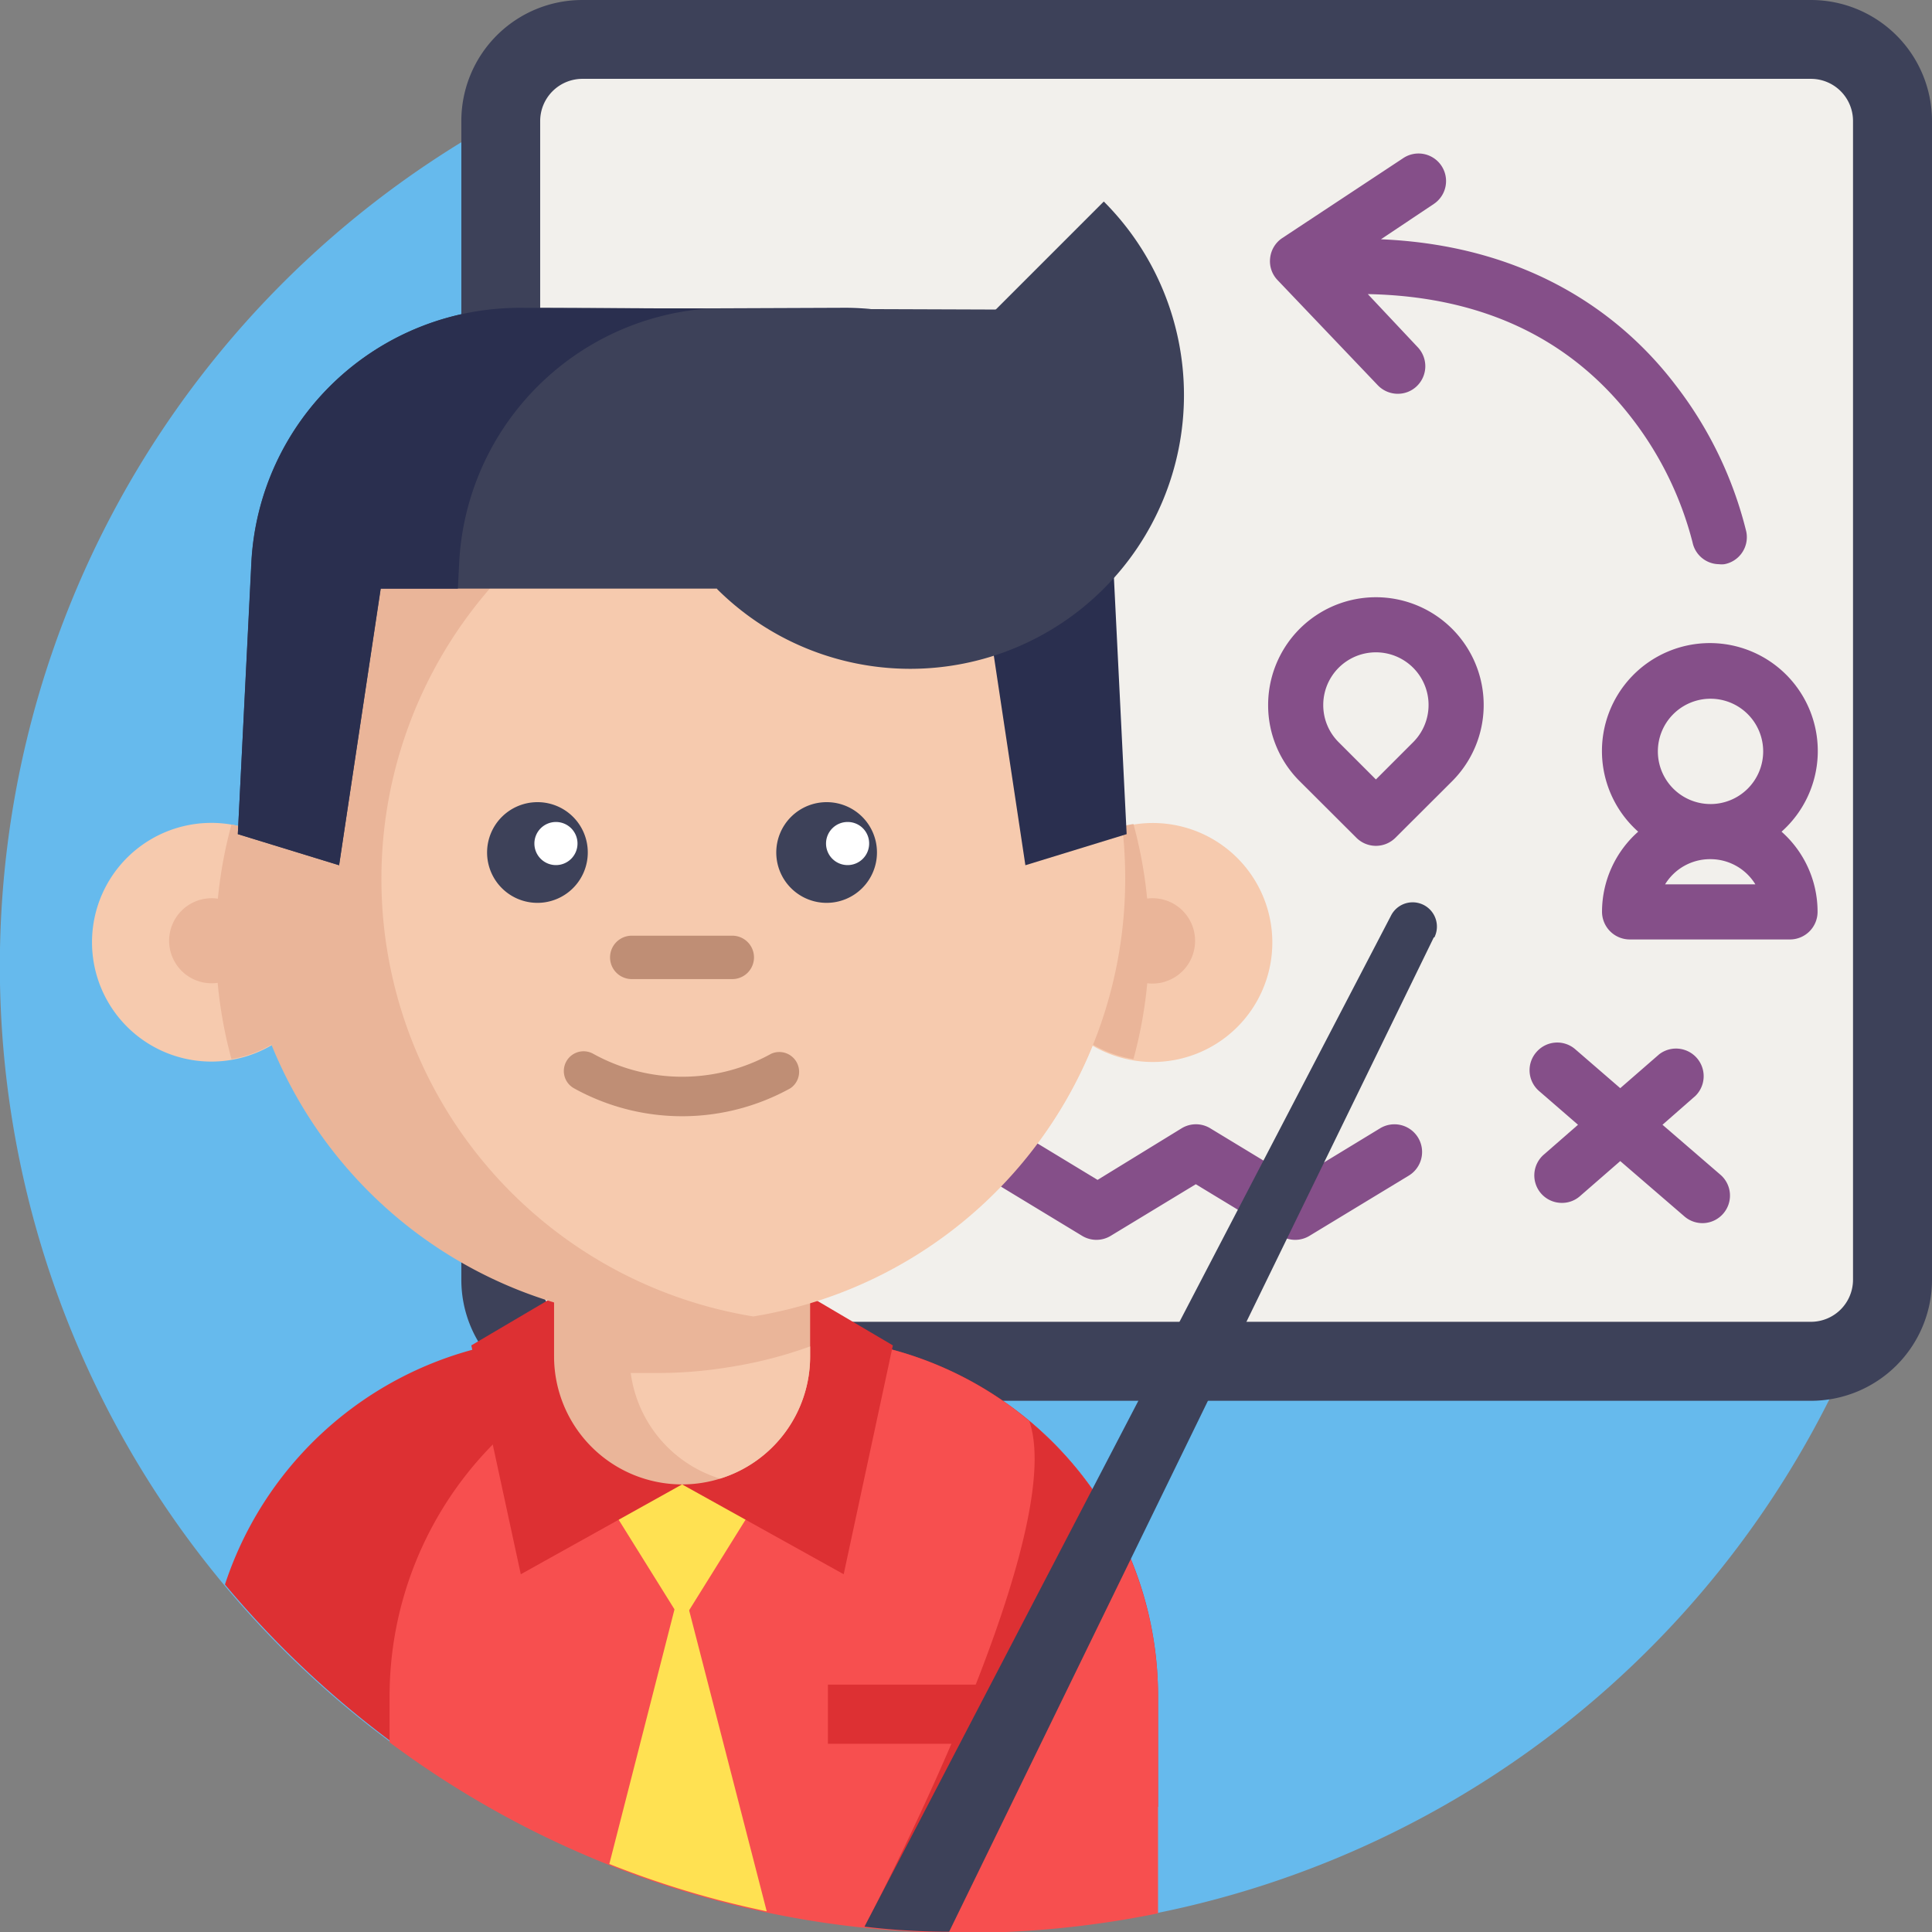 <svg xmlns="http://www.w3.org/2000/svg" viewBox="0 0 133.55 133.55"><rect x="0" y="0" width="133.55" height="133.55" fill="#808080" stroke="none"/><defs><style>.cls-1{fill:#66baed;}.cls-2{fill:#3d4159;}.cls-3{fill:#f2f0ec;}.cls-4{fill:#854f89;}.cls-5{fill:#dd3033;}.cls-6{fill:#f74f4f;}.cls-7{fill:#f6caae;}.cls-8{fill:#ffe152;}.cls-9{fill:#eab599;}.cls-10{fill:#bf8e75;}.cls-11{fill:#fff;}.cls-12{fill:#2a2f4f;}</style></defs><title>prepod</title><g id="Слой_2" data-name="Слой 2"><g id="Слой_1-2" data-name="Слой 1"><path class="cls-1" d="M133.55,66.77A66.78,66.78,0,1,1,66.77,0,66.78,66.78,0,0,1,133.55,66.77Z"/><path class="cls-2" d="M40.25,0h84.93a8.37,8.37,0,0,1,8.37,8.36v80.1a8.37,8.37,0,0,1-8.37,8.37H40.25a8.36,8.36,0,0,1-8.36-8.37V8.36A8.36,8.36,0,0,1,40.25,0Z"/><path class="cls-3" d="M40.25,91.37a2.91,2.91,0,0,1-2.91-2.91V8.36a2.92,2.92,0,0,1,2.91-2.91h84.93a2.91,2.91,0,0,1,2.91,2.91v80.1a2.91,2.91,0,0,1-2.91,2.91Z"/><path class="cls-4" d="M106.21,72.72a1.9,1.9,0,0,1,2.68-.19L112,75.22l2.69-2.34a1.91,1.91,0,0,1,2.51,2.87l-2.28,2,4,3.45a1.9,1.9,0,0,1,.2,2.69,1.9,1.9,0,0,1-2.69.19L112,80.26l-2.78,2.42a1.87,1.87,0,0,1-1.25.47,1.9,1.9,0,0,1-1.25-3.34l2.36-2.06-2.7-2.34A1.9,1.9,0,0,1,106.21,72.72Z"/><path class="cls-4" d="M98,24a1.91,1.91,0,0,1-.07,2.7,1.88,1.88,0,0,1-1.31.52,1.91,1.91,0,0,1-1.38-.59l-6.93-7.27a1.88,1.88,0,0,1-.51-1.53,1.9,1.9,0,0,1,.83-1.37L97,10.93a1.9,1.9,0,0,1,2.11,3.17l-3.65,2.44c10.73.46,17,5.66,20.35,10.06a27.12,27.12,0,0,1,4.9,10.14A1.9,1.9,0,0,1,119.2,39a1.58,1.58,0,0,1-.38,0A1.89,1.89,0,0,1,117,37.5a23.62,23.62,0,0,0-4.19-8.58c-4.28-5.56-10.42-8.44-18.26-8.59Z"/><path class="cls-4" d="M113.24,57.49a7.4,7.4,0,0,0-2.5,5.54,1.92,1.92,0,0,0,1.91,1.91h11.09a1.91,1.91,0,0,0,1.9-1.91,7.39,7.39,0,0,0-2.49-5.54,7.46,7.46,0,1,0-9.91,0Zm5,1.9a3.64,3.64,0,0,1,3.1,1.74H115.1A3.64,3.64,0,0,1,118.19,59.39Zm0-3.81a3.64,3.64,0,1,1,3.64-3.64A3.64,3.64,0,0,1,118.19,55.58Z"/><path class="cls-4" d="M61.09,82.12,68,78a1.9,1.9,0,0,1,2,0l5.87,3.56L81.67,78a1.9,1.9,0,0,1,2,0l5.87,3.56L95.39,78a1.91,1.91,0,1,1,2,3.26l-6.86,4.16a1.9,1.9,0,0,1-2,0l-5.87-3.56-5.87,3.56a1.9,1.9,0,0,1-2,0l-5.87-3.56-5.87,3.56a1.88,1.88,0,0,1-1,.28,1.91,1.91,0,0,1-1-3.54Z"/><path class="cls-4" d="M87.66,48.74A7.4,7.4,0,0,0,89.84,54l3.92,3.91a1.91,1.91,0,0,0,2.7,0L100.38,54a7.45,7.45,0,1,0-12.72-5.27Zm3.81,0a3.64,3.64,0,1,1,6.21,2.57l-2.57,2.57-2.57-2.57A3.61,3.61,0,0,1,91.47,48.74Z"/><path class="cls-5" d="M80.05,117.26v7.63A66.28,66.28,0,0,1,57,132.83a66.51,66.51,0,0,1-30-12.47,67.51,67.51,0,0,1-11.45-10.83A24.85,24.85,0,0,1,37,92.53c.67,0,1.35-.08,2-.08H55.23a24.78,24.78,0,0,1,24.82,24.81Z"/><path class="cls-6" d="M80.05,117.26v15a67.16,67.16,0,0,1-20.29,1,66.44,66.44,0,0,1-32.83-12.82v-3.1A24.81,24.81,0,0,1,51.75,92.45h3.48a24.7,24.7,0,0,1,15.92,5.78h0a24.84,24.84,0,0,1,8.9,19Z"/><path class="cls-7" d="M22.86,65.09A8.25,8.25,0,1,1,16,57,8.23,8.23,0,0,1,22.86,65.09Z"/><path class="cls-8" d="M53.81,101.4l-6.66,10.69L40.49,101.4"/><path class="cls-8" d="M53,132.12a65.4,65.4,0,0,1-10.88-3.27l5-19.54Z"/><path class="cls-9" d="M22.86,65.09A8.23,8.23,0,0,1,16,73.21,30.83,30.83,0,0,1,16,57,8.23,8.23,0,0,1,22.86,65.09Z"/><path class="cls-9" d="M17.57,65.09a2.94,2.94,0,1,1-2.94-3A2.94,2.94,0,0,1,17.57,65.09Z"/><path class="cls-5" d="M47.15,102.61,36,108.82,32.58,93l6.94-4.09"/><path class="cls-5" d="M47.15,102.61l11.17,6.21L61.72,93l-6.94-4.09"/><path class="cls-7" d="M71.43,65.09A8.26,8.26,0,1,0,78.35,57,8.24,8.24,0,0,0,71.43,65.09Z"/><path class="cls-9" d="M71.43,65.09a8.24,8.24,0,0,0,6.92,8.12,30.83,30.83,0,0,0,0-16.25A8.24,8.24,0,0,0,71.43,65.09Z"/><path class="cls-9" d="M82.61,65.09a2.95,2.95,0,1,1-2.94-3A2.94,2.94,0,0,1,82.61,65.09Z"/><path class="cls-9" d="M77.78,60.71a30.63,30.63,0,0,1-61.26,0c0-8,5.84-20,10.87-25.48,5.6-6.08,10.85-5.15,19.76-5.15A30.58,30.58,0,0,1,77.78,60.71Z"/><path class="cls-9" d="M56,82.89V93.76a8.85,8.85,0,0,1-17.7,0V82.89Z"/><path class="cls-7" d="M56,93.07v.69a8.83,8.83,0,0,1-6.23,8.45,8.86,8.86,0,0,1-6.17-7.3c.6,0,1.19,0,1.79,0a30.5,30.5,0,0,0,4.91-.39A29.85,29.85,0,0,0,56,93.07Z"/><path class="cls-7" d="M77.78,60.71A30.64,30.64,0,0,1,52.07,91a30.64,30.64,0,0,1,0-60.48A30.64,30.64,0,0,1,77.63,57.66C77.73,58.66,77.78,59.68,77.78,60.71Z"/><path class="cls-10" d="M47.15,77.16a15.43,15.43,0,0,1-7.47-1.93A1.36,1.36,0,1,1,41,72.84a12.71,12.71,0,0,0,12.31,0,1.37,1.37,0,0,1,1.32,2.39A15.46,15.46,0,0,1,47.15,77.16Z"/><path class="cls-2" d="M40.63,58.93a3.48,3.48,0,1,1-3.48-3.48A3.47,3.47,0,0,1,40.63,58.93Z"/><path class="cls-2" d="M60.62,58.93a3.48,3.48,0,1,1-3.47-3.48A3.47,3.47,0,0,1,60.62,58.93Z"/><path class="cls-11" d="M39.92,58.31a1.49,1.49,0,1,1-1.49-1.49A1.49,1.49,0,0,1,39.92,58.31Z"/><path class="cls-11" d="M60.08,58.31a1.49,1.49,0,1,1-1.48-1.49A1.48,1.48,0,0,1,60.08,58.31Z"/><path class="cls-10" d="M50.62,67.68H43.67a1.5,1.5,0,0,1,0-3h6.95a1.5,1.5,0,1,1,0,3Z"/><path class="cls-5" d="M57.23,116.45H70.59v4.09H57.23Z"/><path class="cls-12" d="M45.36,21.33a18.56,18.56,0,0,1,17.2,17.59l.09,1.77H68l2.88,19.12,7-2.15-.93-18.74A18.56,18.56,0,0,0,58.28,21.28Z"/><path class="cls-2" d="M76.3,13.93A18.92,18.92,0,0,1,49.54,40.69Z"/><path class="cls-2" d="M49.54,40.69H26.32L23.44,59.81l-7-2.15.93-18.74A18.56,18.56,0,0,1,36,21.28l33.54.12,4.44,8"/><path class="cls-12" d="M48.94,21.33a18.56,18.56,0,0,0-17.2,17.59l-.09,1.77H26.31L23.44,59.81l-7-2.15.94-18.74A18.56,18.56,0,0,1,36,21.28Z"/><path class="cls-5" d="M59.76,133.18c4-7.63,13.77-28.09,11.39-34.95a24.7,24.7,0,0,1,6.16,7.71Z"/><path class="cls-2" d="M99.11,64.8l-33.5,68.73q-3,0-5.85-.35L96.15,63.3a1.66,1.66,0,0,1,3,1.5Z"/></g></g></svg>